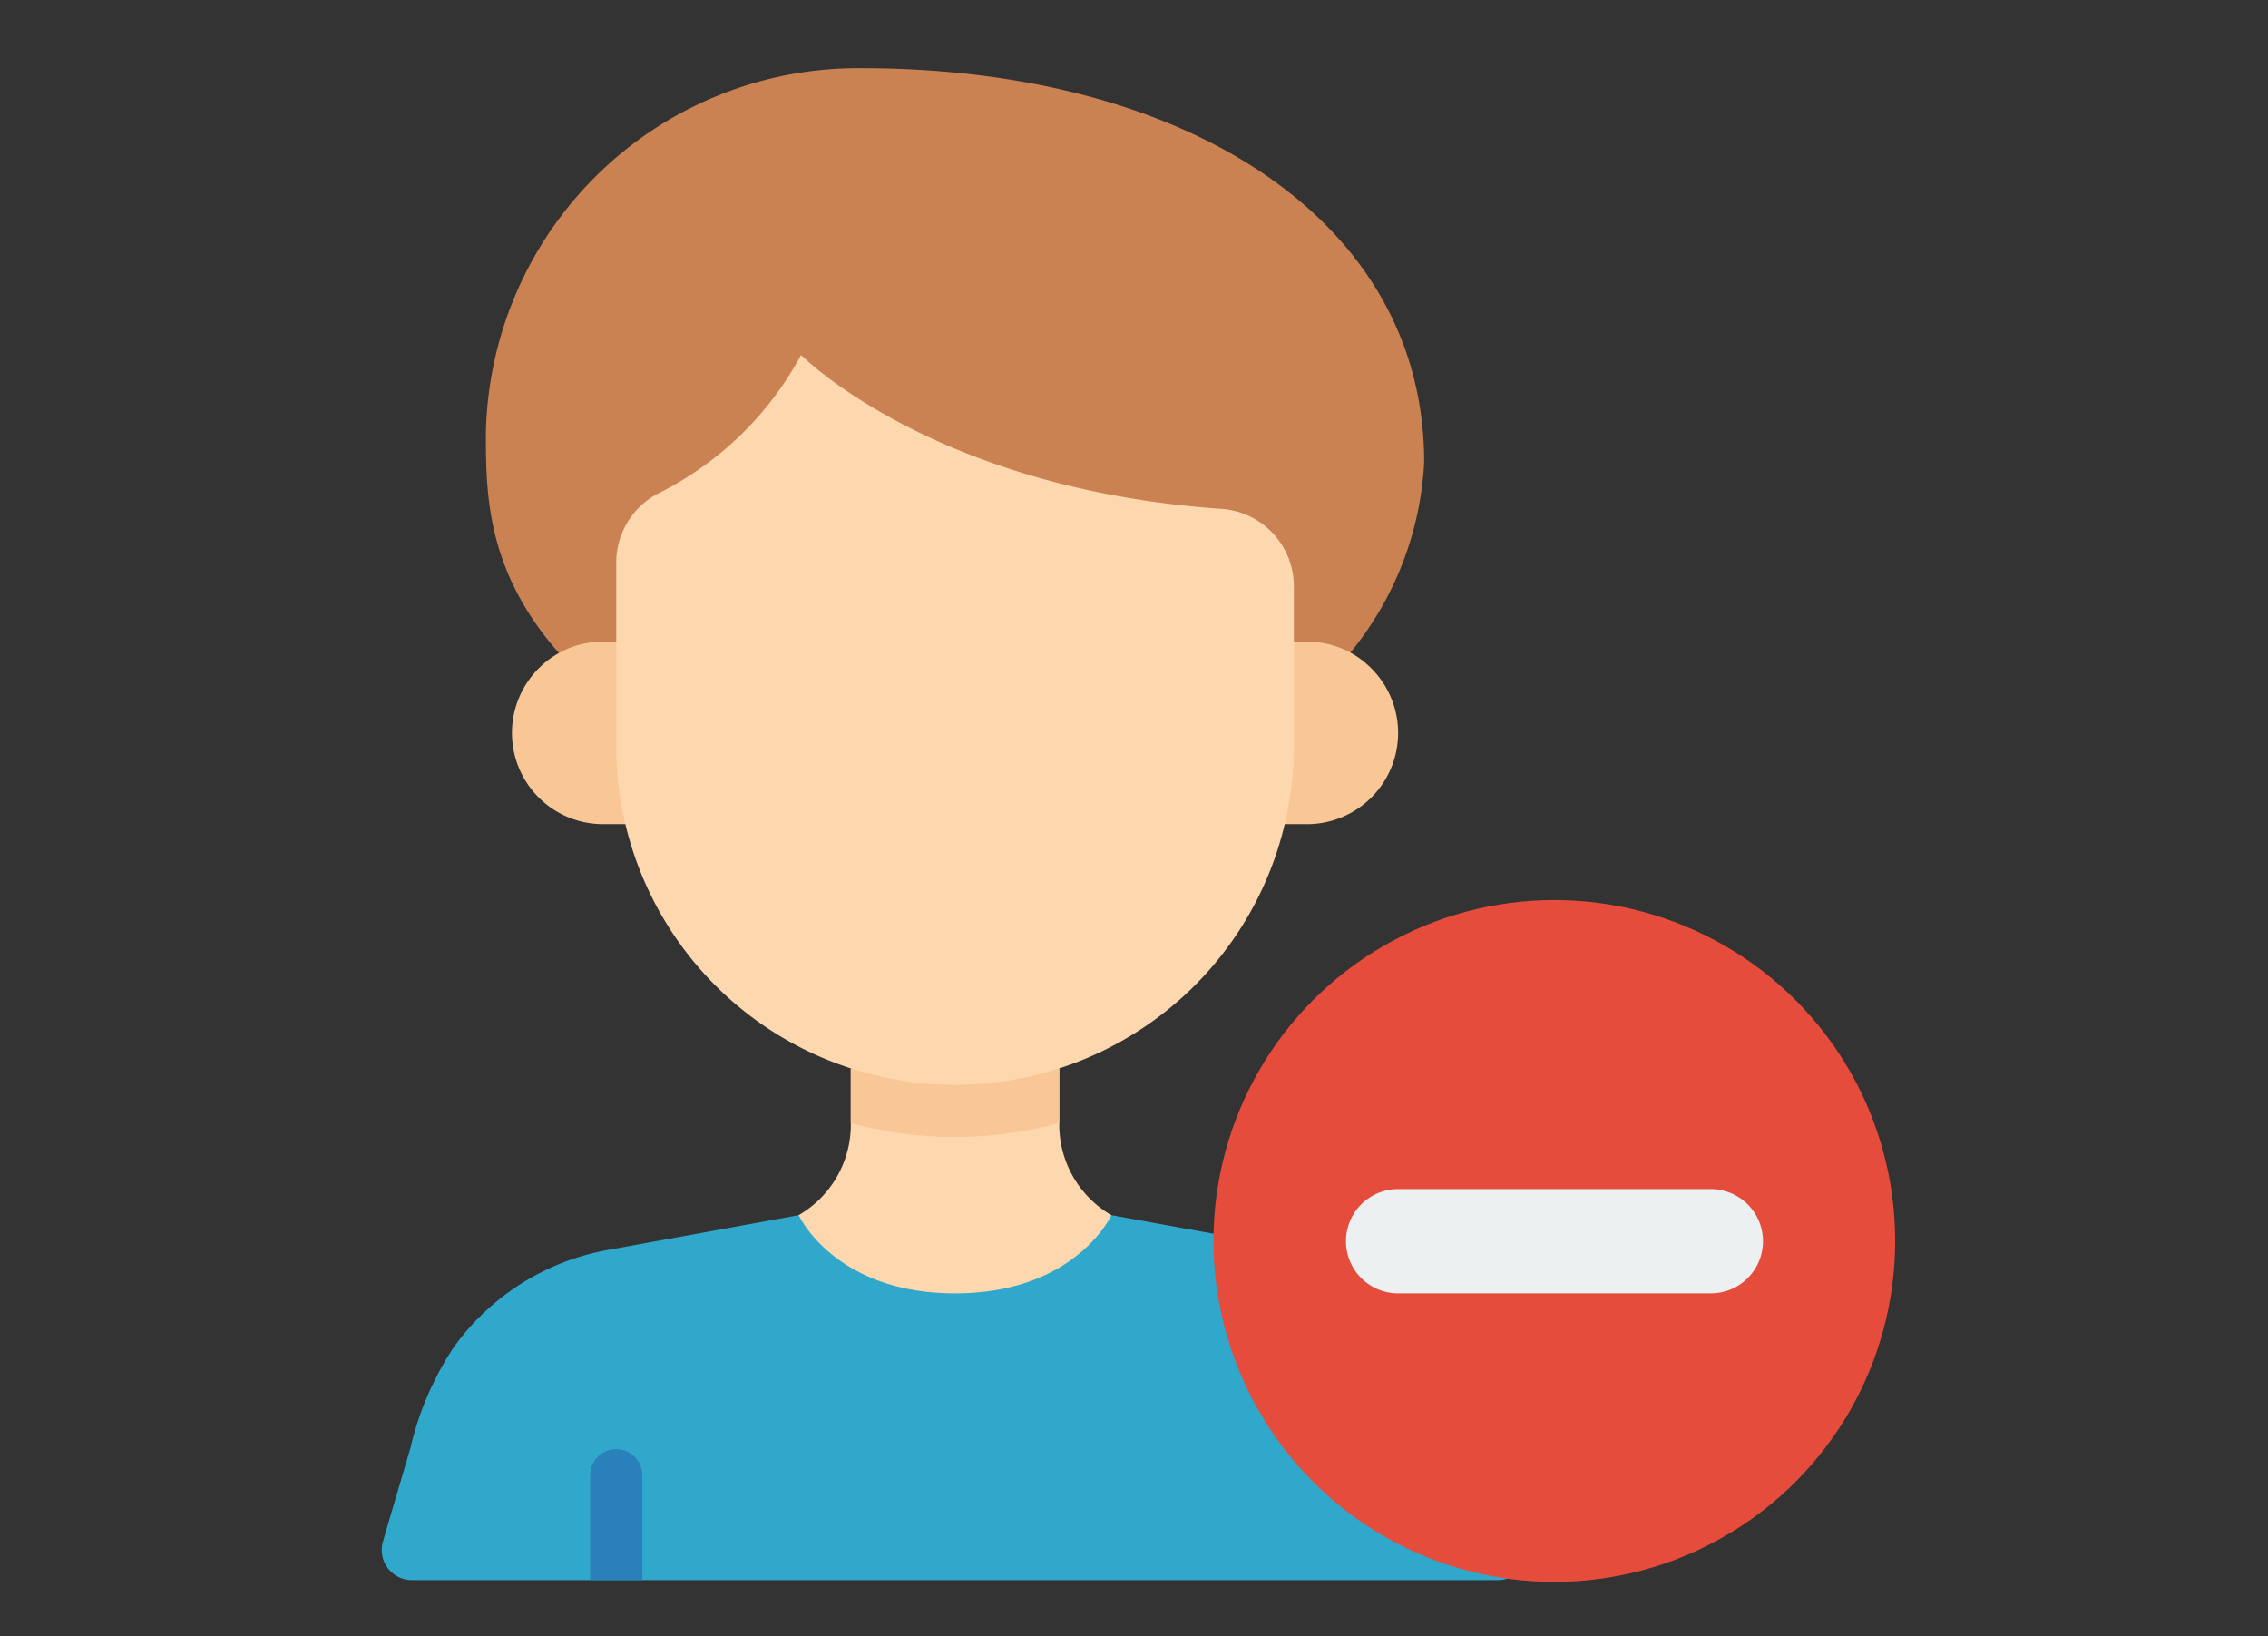 <svg xmlns="http://www.w3.org/2000/svg" width="166.345" height="120" viewBox="0 0 166.345 120">
    <rect x="0" y="0" width="166.345" height="120" fill="#333333" stroke="none"/>
    <defs>
        <clipPath id="lw25nq53ma">
            <path data-name="Rectangle 664" transform="translate(0 -.315)" style="fill:#fff;stroke:#707070" d="M0 0h166.345v120H0z"/>
        </clipPath>
    </defs>
    <g data-name="Group 17" transform="translate(0 .314)" style="clip-path:url(#lw25nq53ma)">
        <g data-name="user (15)" transform="translate(26.997 3.687)">
            <path data-name="Path 46625" d="M82.886 71.761H3.214a2.208 2.208 0 0 1-2.122-2.829c.669-2.313 1.357-4.607 2.026-6.9a22.539 22.539 0 0 1 3.135-7.3 17.79 17.79 0 0 1 11.259-7.168L31.581 45h22.938l14.069 2.561a17.79 17.79 0 0 1 11.259 7.169 22.539 22.539 0 0 1 3.135 7.3c.669 2.294 1.357 4.588 2.026 6.9a2.208 2.208 0 0 1-2.122 2.829z" transform="translate(0 40.107)" style="fill:#2fa8cc"/>
            <path data-name="Path 46626" d="M10.352 43.881C5 37.809 5 32.158 5 27.681A27.3 27.3 0 0 1 32.526 1c23.81 0 41.289 11.117 41.289 28.9A23.976 23.976 0 0 1 68.4 43.858z" transform="translate(3.643)" style="fill:#cb8252"/>
            <path data-name="Path 46627" d="M63.346 23h1.013a6.57 6.57 0 0 1 4.683 1.969 6.69 6.69 0 0 1-4.683 11.412H12.633A6.69 6.69 0 0 1 7.95 24.969 6.57 6.57 0 0 1 12.633 23z" transform="translate(4.554 20.054)" style="fill:#f9c795"/>
            <path data-name="Path 46628" d="M39.938 50.132s-2.619 5.735-11.469 5.735S17 50.132 17 50.132a7.667 7.667 0 0 0 3.823-6.461v-4.3h15.292v4.3a7.667 7.667 0 0 0 3.823 6.461z" transform="translate(14.581 34.975)" style="fill:#fdd7ad"/>
            <path data-name="Path 46629" d="M34.292 39.37v4a28.835 28.835 0 0 1-15.292 0v-4z" transform="translate(16.404 34.975)" style="fill:#f9c795"/>
            <path data-name="Path 46630" d="M59.7 29.012v11.66a24.85 24.85 0 1 1-49.7 0V27.237a5.717 5.717 0 0 1 3.1-5.092A24.085 24.085 0 0 0 23.555 12s9.7 9.844 30.882 11.291a5.7 5.7 0 0 1 5.263 5.721z" transform="translate(8.201 10.027)" style="fill:#fdd7ad"/>
            <path data-name="Path 46631" d="M12.823 55.912v7.646H9v-7.646a1.912 1.912 0 1 1 3.823 0z" transform="translate(7.289 48.311)" style="fill:#2980ba"/>
            <circle data-name="Ellipse 881" cx="25" cy="25" r="25" transform="translate(62.003 61.999)" style="fill:#e64c3c"/>
            <path data-name="Path 46632" d="M64.761 44H41.823a3.823 3.823 0 1 0 0 7.646h22.938a3.823 3.823 0 0 0 0-7.646z" transform="translate(33.723 39.195)" style="fill:#ecf0f1"/>
        </g>
    </g>
</svg>
